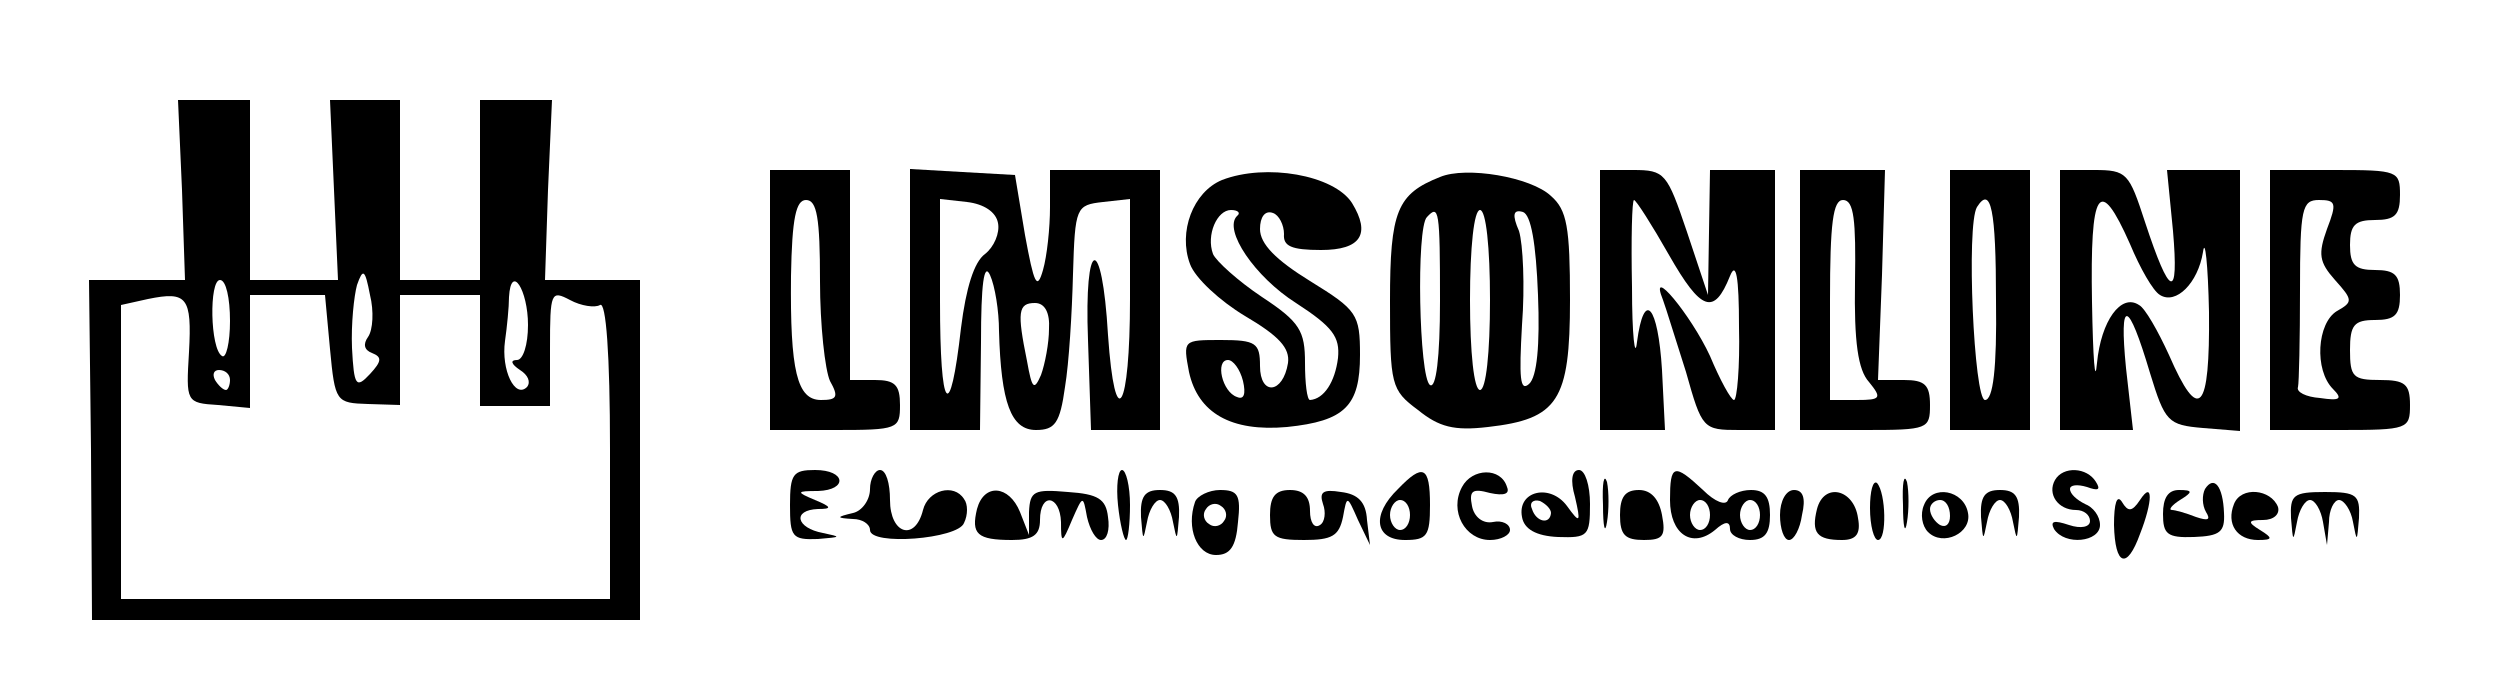 <?xml version="1.0" standalone="no"?>
<!DOCTYPE svg PUBLIC "-//W3C//DTD SVG 20010904//EN"
 "http://www.w3.org/TR/2001/REC-SVG-20010904/DTD/svg10.dtd">
<svg version="1.0" xmlns="http://www.w3.org/2000/svg"
 width="250pt" height="70pt" viewBox="0 0 250 70"
 preserveAspectRatio="xMidYMid meet">
<g transform="translate(0,70) scale(0.1,-0.1)"
fill="#000000" stroke="none">
<path d="M182 510 l3 -90 -48 0 -48 0 2 -170 1 -170 274 0 274 0 0 170 0 170
-47 0 -48 0 3 90 4 90 -36 0 -36 0 0 -90 0 -90 -40 0 -40 0 0 90 0 90 -35 0
-35 0 4 -90 4 -90 -44 0 -44 0 0 90 0 90 -36 0 -36 0 4 -90z m186 -147 c-5 -7
-4 -13 4 -16 10 -4 10 -8 -2 -21 -14 -15 -16 -12 -18 26 -1 24 2 52 5 63 6 17
8 16 13 -10 4 -16 3 -35 -2 -42z m-138 16 c0 -22 -4 -38 -8 -35 -12 7 -13 76
-2 76 6 0 10 -18 10 -41z m298 -4 c0 -20 -5 -35 -11 -35 -7 0 -6 -4 3 -10 8
-5 11 -12 7 -17 -12 -12 -26 17 -22 46 2 14 4 34 4 44 2 34 19 7 19 -28z
m-339 -27 c-3 -50 -3 -51 29 -53 l32 -3 0 57 0 56 37 0 38 0 5 -54 c5 -53 6
-54 38 -55 l32 -1 0 55 0 55 40 0 40 0 0 -55 0 -56 35 0 35 0 0 58 c0 56 1 58
20 48 11 -6 25 -8 30 -5 6 4 10 -49 10 -144 l0 -150 -244 0 -245 0 0 147 0
147 27 6 c39 8 44 2 41 -53z m41 -28 c0 -5 -2 -10 -4 -10 -3 0 -8 5 -11 10 -3
6 -1 10 4 10 6 0 11 -4 11 -10z"/>
<path d="M770 400 l0 -130 65 0 c63 0 65 1 65 25 0 20 -5 25 -25 25 l-25 0 0
105 0 105 -40 0 -40 0 0 -130z m50 19 c0 -44 5 -89 10 -100 9 -16 7 -19 -9
-19 -24 0 -31 29 -30 124 1 58 5 76 15 76 11 0 14 -18 14 -81z"/>
<path d="M910 401 l0 -131 35 0 35 0 1 88 c0 58 3 80 9 67 5 -11 9 -36 9 -56
2 -72 12 -99 37 -99 19 0 24 7 29 43 4 24 7 74 8 113 2 67 3 69 30 72 l27 3 0
-100 c0 -112 -15 -137 -22 -36 -6 103 -24 98 -20 -5 l3 -90 35 0 34 0 0 130 0
130 -55 0 -55 0 0 -37 c0 -21 -3 -49 -7 -63 -6 -21 -9 -14 -18 35 l-10 60 -53
3 -52 3 0 -130z m88 76 c2 -10 -4 -24 -13 -31 -11 -8 -19 -34 -24 -74 -11 -97
-21 -85 -21 27 l0 102 27 -3 c17 -2 29 -10 31 -21z m51 -106 c0 -14 -4 -35 -8
-46 -7 -16 -9 -14 -14 14 -10 49 -9 58 8 58 10 0 15 -10 14 -26z"/>
<path d="M1222 520 c-29 -12 -44 -52 -32 -84 5 -14 30 -37 55 -52 34 -20 45
-32 43 -47 -5 -31 -28 -33 -28 -3 0 23 -4 26 -39 26 -38 0 -38 0 -32 -32 9
-41 42 -60 98 -55 58 6 73 21 73 72 0 41 -3 45 -50 74 -34 21 -50 37 -50 52 0
12 5 19 13 16 6 -2 11 -12 11 -21 -1 -12 7 -16 37 -16 40 0 50 16 31 47 -18
28 -86 40 -130 23z m15 -36 c-14 -14 18 -61 59 -87 37 -24 44 -34 42 -55 -3
-24 -14 -41 -28 -42 -3 0 -5 17 -5 37 0 32 -5 41 -43 66 -24 16 -46 36 -49 43
-7 19 4 44 18 44 7 0 10 -3 6 -6z m6 -165 c3 -13 1 -19 -6 -16 -15 5 -22 37
-9 37 5 0 12 -9 15 -21z"/>
<path d="M1440 523 c-43 -17 -50 -34 -50 -124 0 -84 1 -89 28 -109 21 -17 36
-21 70 -17 70 8 82 26 82 127 0 73 -3 90 -19 104 -20 19 -85 30 -111 19z m0
-124 c0 -57 -4 -88 -10 -84 -11 7 -14 158 -3 168 12 13 13 7 13 -84z m50 1 c0
-53 -4 -90 -10 -90 -6 0 -10 37 -10 90 0 53 4 90 10 90 6 0 10 -37 10 -90z
m48 5 c2 -50 -1 -82 -9 -89 -9 -8 -10 6 -7 59 3 39 1 81 -3 94 -7 16 -6 22 4
19 8 -3 13 -31 15 -83z"/>
<path d="M1600 400 l0 -130 33 0 32 0 -3 60 c-4 65 -18 81 -25 28 -2 -18 -5 6
-5 55 -1 48 0 87 2 87 2 0 18 -25 35 -55 32 -56 45 -61 61 -21 6 15 9 0 9 -51
1 -40 -2 -73 -5 -73 -3 0 -14 20 -24 44 -19 41 -62 93 -47 56 3 -8 13 -41 23
-72 16 -57 17 -58 53 -58 l36 0 0 130 0 130 -32 0 -33 0 -1 -62 -1 -63 -21 63
c-20 59 -22 62 -54 62 l-33 0 0 -130z"/>
<path d="M1800 400 l0 -130 65 0 c63 0 65 1 65 25 0 20 -5 25 -26 25 l-26 0 4
105 3 105 -42 0 -43 0 0 -130z m55 18 c-1 -60 3 -88 14 -100 13 -16 12 -18
-12 -18 l-27 0 0 100 c0 77 3 100 13 100 11 0 13 -20 12 -82z"/>
<path d="M1950 400 l0 -130 40 0 40 0 0 130 0 130 -40 0 -40 0 0 -130z m46 0
c1 -69 -3 -100 -11 -100 -11 0 -19 175 -8 193 14 22 19 -3 19 -93z"/>
<path d="M2060 400 l0 -130 36 0 37 0 -7 62 c-7 71 2 69 24 -5 15 -49 18 -52
53 -55 l37 -3 0 130 0 131 -36 0 -37 0 6 -61 c6 -70 -3 -67 -28 9 -16 49 -18
52 -51 52 l-34 0 0 -130z m70 56 c10 -24 23 -47 30 -51 16 -10 38 12 43 43 2
15 5 -12 6 -60 1 -100 -10 -112 -40 -43 -11 24 -24 47 -30 50 -18 12 -38 -16
-42 -58 -2 -23 -4 4 -5 61 -2 113 7 128 38 58z"/>
<path d="M2270 400 l0 -130 70 0 c68 0 70 1 70 25 0 21 -5 25 -30 25 -27 0
-30 3 -30 30 0 25 4 30 25 30 20 0 25 5 25 25 0 20 -5 25 -25 25 -20 0 -25 5
-25 25 0 20 5 25 25 25 20 0 25 5 25 25 0 24 -2 25 -65 25 l-65 0 0 -130z m57
71 c-9 -25 -8 -33 8 -51 18 -20 18 -22 2 -31 -20 -12 -23 -59 -4 -78 10 -10 7
-12 -13 -9 -14 1 -24 6 -22 11 1 4 2 48 2 97 0 82 2 90 19 90 17 0 18 -3 8
-29z"/>
<path d="M790 195 c0 -32 2 -35 28 -34 23 2 24 2 5 6 -27 5 -31 23 -5 24 14 0
14 2 -3 9 -19 8 -19 9 3 9 30 1 28 21 -3 21 -22 0 -25 -4 -25 -35z"/>
<path d="M870 211 c0 -11 -8 -22 -17 -24 -17 -4 -17 -5 0 -6 9 0 17 -5 17 -11
0 -16 88 -9 94 7 4 8 4 19 0 24 -10 16 -36 9 -41 -11 -8 -32 -33 -24 -33 10 0
17 -4 30 -10 30 -5 0 -10 -9 -10 -19z"/>
<path d="M1118 195 c2 -19 6 -35 8 -35 2 0 4 16 4 35 0 19 -4 35 -8 35 -4 0
-6 -16 -4 -35z"/>
<path d="M1398 211 c-27 -26 -23 -51 7 -51 22 0 25 4 25 35 0 39 -7 42 -32 16z
m12 -26 c0 -8 -4 -15 -10 -15 -5 0 -10 7 -10 15 0 8 5 15 10 15 6 0 10 -7 10
-15z"/>
<path d="M1462 213 c-13 -24 3 -53 28 -53 11 0 20 5 20 10 0 6 -8 10 -17 8
-10 -2 -19 5 -21 16 -3 15 0 18 18 13 14 -3 20 -1 17 6 -6 20 -35 19 -45 0z"/>
<path d="M1575 203 c6 -26 5 -27 -8 -9 -17 23 -50 15 -45 -11 2 -12 14 -19 36
-20 30 -1 32 1 32 33 0 19 -5 34 -11 34 -7 0 -9 -10 -4 -27z m-24 -16 c-1 -12
-15 -9 -19 4 -3 6 1 10 8 8 6 -3 11 -8 11 -12z"/>
<path d="M1603 195 c0 -22 2 -30 4 -17 2 12 2 30 0 40 -3 9 -5 -1 -4 -23z"/>
<path d="M1670 200 c0 -34 22 -49 45 -30 10 9 15 9 15 1 0 -6 9 -11 20 -11 15
0 20 7 20 25 0 18 -5 25 -19 25 -11 0 -21 -5 -23 -10 -2 -6 -13 -2 -25 10 -29
27 -33 26 -33 -10z m40 -15 c0 -8 -4 -15 -10 -15 -5 0 -10 7 -10 15 0 8 5 15
10 15 6 0 10 -7 10 -15z m50 0 c0 -8 -4 -15 -10 -15 -5 0 -10 7 -10 15 0 8 5
15 10 15 6 0 10 -7 10 -15z"/>
<path d="M1903 195 c0 -22 2 -30 4 -17 2 12 2 30 0 40 -3 9 -5 -1 -4 -23z"/>
<path d="M2055 220 c-8 -14 3 -30 21 -30 8 0 14 -5 14 -11 0 -6 -9 -8 -21 -4
-15 5 -19 4 -15 -4 11 -17 46 -13 46 4 0 9 -7 18 -15 21 -8 4 -15 10 -15 15 0
4 7 5 17 2 11 -4 14 -3 9 5 -9 15 -33 16 -41 2z"/>
<path d="M1870 192 c0 -18 4 -32 8 -32 9 0 8 47 -1 57 -4 3 -7 -8 -7 -25z"/>
<path d="M2205 211 c-3 -6 -3 -16 1 -23 5 -8 2 -9 -10 -5 -10 4 -21 7 -24 7
-4 0 0 5 8 10 13 8 13 10 -1 10 -11 0 -16 -8 -16 -24 0 -20 4 -24 31 -23 26 1
31 5 30 24 -1 27 -10 38 -19 24z"/>
<path d="M977 191 c-6 -25 0 -31 35 -31 21 0 28 5 28 20 0 28 20 25 21 -2 0
-22 1 -22 11 2 11 25 11 25 15 3 3 -13 9 -23 14 -23 6 0 9 10 7 23 -2 18 -10
23 -40 25 -34 3 -38 1 -39 -20 l0 -23 -9 23 c-11 27 -36 29 -43 3z"/>
<path d="M1141 183 c2 -24 2 -25 6 -5 2 12 8 22 13 22 5 0 11 -10 13 -22 4
-20 4 -19 6 5 1 21 -4 27 -19 27 -15 0 -20 -6 -19 -27z"/>
<path d="M1195 198 c-9 -26 2 -53 21 -53 14 0 20 8 22 33 3 27 0 32 -18 32
-11 0 -23 -6 -25 -12z m29 -19 c-3 -5 -10 -7 -15 -3 -5 3 -7 10 -3 15 3 5 10
7 15 3 5 -3 7 -10 3 -15z"/>
<path d="M1270 185 c0 -22 4 -25 34 -25 28 0 35 4 39 23 4 22 4 22 15 -3 l12
-25 -3 25 c-1 18 -9 26 -26 28 -18 3 -22 0 -18 -12 3 -8 2 -18 -3 -21 -6 -4
-10 3 -10 14 0 14 -6 21 -20 21 -15 0 -20 -7 -20 -25z"/>
<path d="M1620 185 c0 -20 5 -25 24 -25 19 0 22 4 18 25 -3 16 -11 25 -23 25
-14 0 -19 -7 -19 -25z"/>
<path d="M1780 185 c0 -14 4 -25 9 -25 5 0 11 11 13 25 4 17 1 25 -8 25 -8 0
-14 -11 -14 -25z"/>
<path d="M1817 191 c-6 -24 0 -31 25 -31 14 0 19 6 16 22 -4 29 -34 36 -41 9z"/>
<path d="M1924 195 c-4 -9 -2 -21 4 -27 15 -15 44 -1 40 19 -4 23 -36 29 -44
8z m26 -11 c0 -8 -4 -12 -10 -9 -5 3 -10 10 -10 16 0 5 5 9 10 9 6 0 10 -7 10
-16z"/>
<path d="M1981 183 c2 -24 2 -25 6 -5 2 12 8 22 13 22 5 0 11 -10 13 -22 4
-20 4 -19 6 5 1 21 -4 27 -19 27 -15 0 -20 -6 -19 -27z"/>
<path d="M2114 175 c1 -41 13 -45 26 -9 13 33 13 54 0 34 -8 -12 -12 -12 -18
-2 -5 8 -8 -1 -8 -23z"/>
<path d="M2234 196 c-8 -20 3 -36 24 -36 15 0 15 2 2 10 -13 8 -12 10 3 10 11
0 17 6 15 13 -7 18 -37 21 -44 3z"/>
<path d="M2291 182 c2 -24 2 -25 6 -4 2 12 8 22 13 22 5 0 11 -10 13 -22 l4
-23 2 23 c0 12 5 22 10 22 5 0 12 -10 14 -22 4 -21 4 -20 6 4 1 23 -2 26 -34
26 -32 0 -35 -3 -34 -26z"/>
</g>
</svg>
